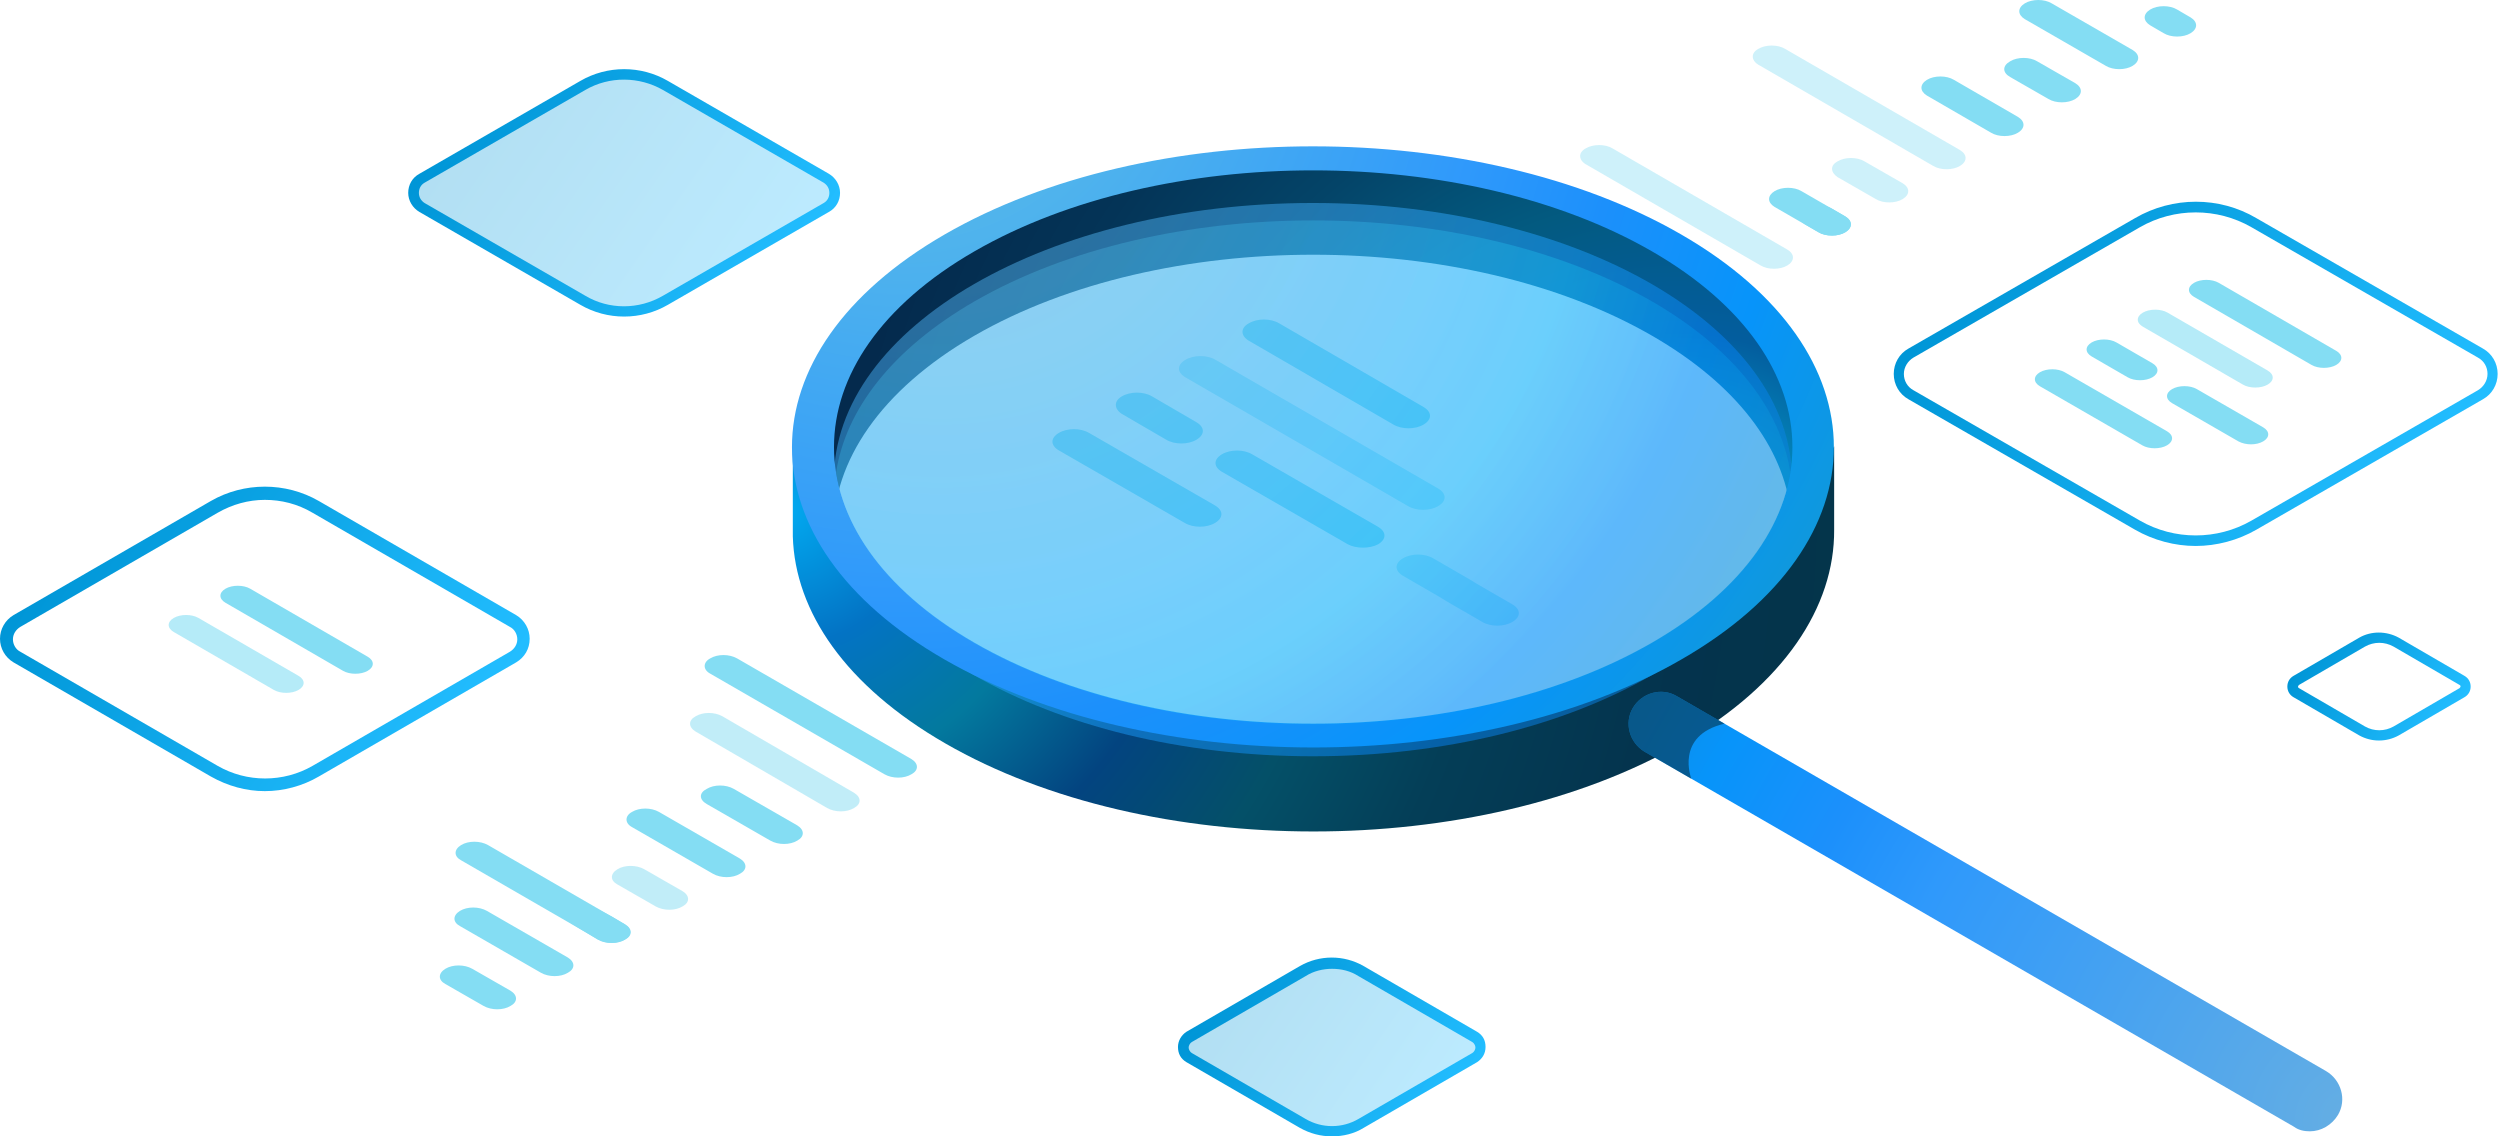 <svg width="660" height="300" viewBox="0 0 660 300" fill="none" xmlns="http://www.w3.org/2000/svg">
<path d="M628.056 195.497C626.274 195.497 624.493 195.052 622.86 194.161L605.492 184.067C604.453 183.473 603.86 182.434 603.86 181.246C603.86 180.059 604.453 179.02 605.492 178.426L622.86 168.332C625.977 166.551 629.985 166.551 633.251 168.332L650.619 178.426C651.658 179.02 652.252 180.059 652.252 181.246C652.252 182.434 651.658 183.473 650.619 184.067L633.251 194.161C631.618 195.052 629.837 195.497 628.056 195.497ZM624.345 191.786C626.72 193.122 629.54 193.122 631.915 191.786L649.283 181.692C649.431 181.543 649.58 181.395 649.58 181.246C649.58 181.098 649.58 180.95 649.283 180.801L631.915 170.707C629.54 169.371 626.72 169.371 624.345 170.707L606.977 180.801C606.828 180.95 606.68 181.098 606.68 181.246C606.68 181.395 606.68 181.543 606.977 181.692L624.345 191.786Z" fill="url(#paint0_linear_402_233)"/>
<path d="M351.658 300.001C348.689 300.001 345.869 299.259 343.197 297.775L313.211 280.407C311.727 279.516 310.985 278.18 310.985 276.399C310.985 274.766 311.876 273.282 313.211 272.391L343.197 255.023C348.392 252.055 354.775 252.055 359.971 255.023L389.956 272.391C391.44 273.282 392.182 274.618 392.182 276.399C392.182 278.18 391.292 279.516 389.956 280.407L359.971 297.775C357.595 299.259 354.627 300.001 351.658 300.001ZM351.658 255.766C349.283 255.766 346.759 256.359 344.681 257.695L314.696 275.063C313.954 275.508 313.805 276.251 313.805 276.547C313.805 276.844 313.954 277.587 314.696 278.032L344.681 295.4C348.986 297.923 354.33 297.923 358.635 295.4L388.62 278.032C389.362 277.587 389.51 276.844 389.51 276.547C389.51 276.251 389.362 275.508 388.62 275.063L358.635 257.695C356.556 256.359 354.181 255.766 351.658 255.766Z" fill="url(#paint1_linear_402_233)"/>
<path opacity="0.3" d="M344.088 296.585L314.102 279.217C312.024 278.03 312.024 274.913 314.102 273.725L344.088 256.357C348.838 253.537 354.775 253.537 359.525 256.357L389.511 273.725C391.589 274.913 391.589 278.03 389.511 279.217L359.377 296.585C354.627 299.257 348.838 299.257 344.088 296.585Z" fill="url(#paint2_linear_402_233)"/>
<path d="M69.916 208.858C65.017 208.858 60.119 207.522 55.666 204.998L3.563 174.864C1.336 173.529 0 171.153 0 168.63C0 166.106 1.336 163.731 3.563 162.395L55.666 132.262C64.424 127.215 75.408 127.215 84.166 132.262L136.269 162.395C138.496 163.731 139.832 166.106 139.832 168.63C139.832 171.302 138.496 173.529 136.269 174.864L84.166 204.998C79.861 207.522 74.814 208.858 69.916 208.858ZM69.916 131.965C65.611 131.965 61.306 133.152 57.447 135.379L5.344 165.513C4.156 166.255 3.414 167.442 3.414 168.778C3.414 170.114 4.156 171.45 5.344 172.044L57.447 202.178C65.166 206.631 74.814 206.631 82.533 202.178L134.636 172.044C135.824 171.302 136.566 170.114 136.566 168.778C136.566 167.442 135.824 166.106 134.636 165.513L82.533 135.379C78.525 133.004 74.221 131.965 69.916 131.965Z" fill="url(#paint3_linear_402_233)"/>
<path d="M164.77 83.572C160.762 83.572 156.754 82.533 153.191 80.455L110.737 55.962C108.956 54.923 107.768 52.993 107.768 50.915C107.768 48.837 108.807 46.907 110.737 45.868L153.191 21.375C160.316 17.219 169.223 17.219 176.348 21.375L218.802 45.868C220.584 46.907 221.771 48.837 221.771 50.915C221.771 52.993 220.732 54.923 218.802 55.962L176.348 80.455C172.785 82.533 168.777 83.572 164.77 83.572ZM154.527 78.08C160.762 81.791 168.629 81.791 175.012 78.08L217.466 53.587C218.505 52.993 218.951 51.954 218.951 50.915C218.951 49.727 218.357 48.837 217.466 48.243L175.012 23.75C168.777 20.188 160.91 20.039 154.527 23.75L112.073 48.243C111.034 48.837 110.588 49.876 110.588 50.915C110.588 52.102 111.182 52.993 112.073 53.587L154.527 78.08Z" fill="url(#paint4_linear_402_233)"/>
<path opacity="0.3" d="M153.934 79.267L111.479 54.774C108.51 52.993 108.51 48.688 111.479 47.055L153.934 22.563C160.613 18.703 168.926 18.703 175.754 22.563L218.209 47.055C221.177 48.837 221.177 53.142 218.209 54.774L175.754 79.267C168.926 83.127 160.613 83.127 153.934 79.267Z" fill="url(#paint5_linear_402_233)"/>
<path d="M579.663 144.137C574.171 144.137 568.53 142.653 563.632 139.832L503.81 105.394C501.435 104.058 499.95 101.534 499.95 98.714C499.95 95.894 501.435 93.37 503.81 92.034L563.632 57.596C573.577 51.807 585.898 51.807 595.695 57.596L655.517 92.034C657.892 93.37 659.376 95.894 659.376 98.714C659.376 101.534 657.892 104.058 655.517 105.394L595.695 139.832C590.797 142.653 585.156 144.137 579.663 144.137ZM564.968 137.457C574.023 142.653 585.304 142.653 594.359 137.457L654.181 103.019C655.665 102.128 656.704 100.495 656.704 98.714C656.704 96.933 655.814 95.3 654.181 94.409L594.359 59.971C585.304 54.775 574.023 54.775 564.968 59.971L505.146 94.409C503.661 95.3 502.622 96.933 502.622 98.714C502.622 100.495 503.513 102.128 505.146 103.019L564.968 137.457Z" fill="url(#paint6_linear_402_233)"/>
<path d="M329.688 89.955L367.838 112.073C370.064 113.409 373.627 113.409 375.854 112.073C378.08 110.737 378.08 108.807 375.854 107.471L337.704 85.353C335.477 84.018 331.915 84.018 329.688 85.353C327.462 86.541 327.462 88.619 329.688 89.955Z" fill="#84DDF3"/>
<path opacity="0.6" d="M312.914 95.002C310.687 96.338 310.687 98.268 312.914 99.604L371.697 133.597C373.924 134.933 377.486 134.933 379.713 133.597C381.939 132.261 381.939 130.331 379.713 128.995L320.93 95.002C318.703 93.666 315.141 93.666 312.914 95.002Z" fill="#84DDF3"/>
<path d="M296.14 109.252L307.867 116.08C310.094 117.416 313.656 117.416 315.883 116.08C318.11 114.744 318.11 112.815 315.883 111.479L304.156 104.65C301.929 103.314 298.367 103.314 296.14 104.65C294.062 105.838 294.062 107.916 296.14 109.252Z" fill="#84DDF3"/>
<path d="M279.515 118.901L312.766 138.049C314.992 139.385 318.555 139.385 320.782 138.049C323.008 136.713 323.008 134.784 320.782 133.448L287.531 114.299C285.304 112.963 281.742 112.963 279.515 114.299C277.288 115.635 277.288 117.565 279.515 118.901Z" fill="#84DDF3"/>
<path d="M363.83 143.69C366.056 142.354 366.056 140.424 363.83 139.088L330.579 119.939C328.352 118.604 324.79 118.604 322.563 119.939C320.336 121.275 320.336 123.205 322.563 124.541L355.814 143.69C358.041 144.878 361.603 144.878 363.83 143.69Z" fill="#84DDF3"/>
<path opacity="0.6" d="M389.807 154.08L387.877 152.893L378.377 147.4C376.15 146.064 372.588 146.064 370.361 147.4C368.134 148.736 368.134 150.666 370.361 152.002L379.861 157.494L381.791 158.682L391.291 164.174C393.518 165.51 397.08 165.51 399.307 164.174C401.534 162.838 401.534 160.909 399.307 159.573L389.807 154.08Z" fill="#84DDF3"/>
<path d="M567.64 2.523C569.57 1.336 572.835 1.336 574.765 2.523L578.328 4.602C580.257 5.789 580.257 7.57 578.328 8.758C576.398 9.946 573.132 9.946 571.203 8.758L567.64 6.68C565.71 5.492 565.71 3.711 567.64 2.523Z" fill="#84DDF3"/>
<path d="M534.537 0.891C536.467 -0.297 539.733 -0.297 541.663 0.891L563.038 13.211C564.968 14.399 564.968 16.18 563.038 17.368C561.108 18.555 557.843 18.555 555.913 17.368L534.537 5.047C532.608 3.859 532.608 2.078 534.537 0.891Z" fill="#84DDF3"/>
<path d="M468.481 50.469C470.41 49.281 473.676 49.281 475.606 50.469L487.184 57.149C489.114 58.336 489.114 60.117 487.184 61.305C485.255 62.492 481.989 62.492 480.059 61.305L468.481 54.625C466.551 53.438 466.551 51.656 468.481 50.469Z" fill="#84DDF3"/>
<path opacity="0.4" d="M485.106 42.602C487.036 41.414 490.302 41.414 492.232 42.602L502.326 48.391C504.255 49.578 504.255 51.36 502.326 52.547C500.396 53.735 497.13 53.735 495.2 52.547L485.106 46.758C483.177 45.422 483.177 43.641 485.106 42.602Z" fill="#84DDF3"/>
<path opacity="0.4" d="M464.176 12.914C466.106 11.727 469.372 11.727 471.301 12.914L517.467 39.633C519.396 40.821 519.396 42.602 517.467 43.79C515.537 44.977 512.271 44.977 510.342 43.79L464.176 17.07C462.247 15.883 462.247 13.953 464.176 12.914Z" fill="#84DDF3"/>
<path d="M508.709 21.078C510.639 19.891 513.904 19.891 515.834 21.078L532.756 30.875C534.686 32.063 534.686 33.844 532.756 35.032C530.827 36.219 527.561 36.219 525.631 35.032L508.709 25.235C506.779 24.047 506.779 22.266 508.709 21.078Z" fill="#84DDF3"/>
<path d="M530.678 16.18C532.608 14.992 535.873 14.992 537.803 16.18L547.897 21.969C549.827 23.156 549.827 24.938 547.897 26.125C545.967 27.313 542.702 27.313 540.772 26.125L530.678 20.336C528.6 19.148 528.6 17.367 530.678 16.18Z" fill="#84DDF3"/>
<path d="M476.497 55.07C478.427 53.883 481.692 53.883 483.622 55.07L487.185 57.148C489.114 58.336 489.114 60.117 487.185 61.305C485.255 62.492 481.989 62.492 480.059 61.305L476.497 59.227C474.567 58.039 474.567 56.258 476.497 55.07Z" fill="#84DDF3"/>
<path opacity="0.4" d="M418.605 39.188C420.535 38 423.8 38 425.73 39.188L471.895 65.907C473.825 67.094 473.825 68.876 471.895 70.063C469.966 71.251 466.7 71.251 464.77 70.063L418.605 43.344C416.675 42.156 416.675 40.227 418.605 39.188Z" fill="#84DDF3"/>
<path d="M414.745 54.477C416.675 53.289 419.941 53.289 421.87 54.477L456.754 74.665C458.684 75.852 458.684 77.633 456.754 78.821C454.824 80.008 451.559 80.008 449.629 78.821L414.745 58.633C412.815 57.445 412.815 55.516 414.745 54.477Z" fill="#84DDF3"/>
<path d="M480.801 122.91C480.208 121.277 479.317 119.496 478.575 117.863C477.981 123.652 475.606 129.442 472.785 135.231C473.231 138.942 473.231 142.801 472.637 146.512L465.957 148.888L447.699 166.849L423.354 179.318L395.299 189.115L362.493 194.904H334.438L301.336 188.818L263.186 179.318L232.756 158.091L220.88 147.552C220.435 145.176 220.287 142.95 220.287 140.575C217.318 134.489 215.388 127.66 213.458 120.832C213.013 121.723 212.716 122.613 212.419 123.356L209.302 117.863V141.614C209.896 161.505 223.255 181.099 249.53 196.24C303.265 227.265 390.252 227.265 443.988 196.24C471.004 180.654 484.364 160.169 484.215 139.833V117.863L480.801 122.91Z" fill="url(#paint7_radial_402_233)"/>
<path d="M257.248 88.622C306.679 60.122 386.689 60.122 436.12 88.622C458.535 101.537 470.856 118.162 472.785 135.233C475.606 129.444 477.832 123.654 478.575 117.865C477.239 115.193 475.606 112.521 473.676 109.849L477.684 109.553L458.09 75.263L400.643 47.653L348.837 41.27L304.601 46.762L276.546 52.106L253.834 62.645L230.232 79.864L218.505 102.873L217.021 113.264C215.536 115.639 214.2 118.162 213.161 120.686C215.091 127.662 217.021 134.342 219.99 140.428C219.99 121.873 232.31 103.021 257.248 88.622Z" fill="url(#paint8_radial_402_233)"/>
<path opacity="0.5" d="M346.61 199.656C416.459 199.656 473.082 166.958 473.082 126.623C473.082 86.288 416.459 53.59 346.61 53.59C276.762 53.59 220.138 86.288 220.138 126.623C220.138 166.958 276.762 199.656 346.61 199.656Z" fill="url(#paint9_radial_402_233)"/>
<path d="M443.839 61.901C390.104 30.877 303.117 30.877 249.381 61.901C195.645 92.925 195.645 143.247 249.381 174.123C303.117 204.998 390.104 205.147 443.839 174.123C497.575 143.247 497.575 92.925 443.839 61.901ZM436.12 169.669C386.689 198.17 306.68 198.17 257.249 169.669C207.818 141.169 207.818 94.855 257.249 66.354C306.68 37.853 386.689 37.853 436.12 66.354C485.551 94.855 485.551 141.169 436.12 169.669Z" fill="url(#paint10_radial_402_233)"/>
<path opacity="0.3" d="M257.249 79.567C235.428 92.184 223.256 108.216 220.732 124.693C223.256 141.17 235.428 157.202 257.249 169.819C306.68 198.32 386.69 198.32 436.121 169.819C457.941 157.202 470.114 141.17 472.637 124.693C470.114 108.216 457.941 92.184 436.121 79.567C386.69 51.066 306.68 51.066 257.249 79.567Z" fill="url(#paint11_radial_402_233)"/>
<path d="M609.797 298.665C608.313 298.665 606.828 298.368 605.641 297.477L434.191 198.467C430.183 196.092 428.699 190.897 431.074 186.889C433.449 182.881 438.644 181.396 442.652 183.771L614.102 282.782C618.11 285.157 619.594 290.352 617.219 294.36C615.586 297.032 612.766 298.665 609.797 298.665Z" fill="url(#paint12_radial_402_233)"/>
<path opacity="0.6" d="M442.652 183.771C438.644 181.396 433.449 182.881 431.074 186.889C428.699 190.897 430.183 196.092 434.191 198.467L446.512 205.592C446.512 205.592 442.058 194.162 455.27 191.045L442.652 183.771Z" fill="#05344D"/>
<path d="M187.481 173.824C189.411 172.637 192.528 172.637 194.606 173.824L240.623 200.395C242.553 201.583 242.553 203.364 240.623 204.403C238.693 205.591 235.576 205.591 233.498 204.403L187.481 177.832C185.552 176.793 185.552 174.863 187.481 173.824Z" fill="#84DDF3"/>
<path d="M121.721 223.105C123.651 221.918 126.768 221.918 128.847 223.105L165.066 244.036C166.996 245.223 166.996 247.005 165.066 248.044C163.137 249.231 160.019 249.231 157.941 248.044L121.721 227.113C119.792 226.074 119.792 224.293 121.721 223.105Z" fill="#84DDF3"/>
<path opacity="0.5" d="M162.988 229.488C164.918 228.301 168.035 228.301 170.113 229.488L180.207 235.278C182.137 236.465 182.137 238.246 180.207 239.285C178.278 240.473 175.16 240.473 173.082 239.285L162.988 233.496C161.058 232.457 161.058 230.676 162.988 229.488Z" fill="#84DDF3"/>
<path d="M166.847 214.348C168.777 213.16 171.894 213.16 173.973 214.348L195.348 226.668C197.278 227.856 197.278 229.637 195.348 230.676C193.418 231.864 190.301 231.864 188.223 230.676L166.847 218.356C164.918 217.316 164.918 215.387 166.847 214.348Z" fill="#84DDF3"/>
<path d="M186.59 208.262C188.52 207.074 191.637 207.074 193.715 208.262L210.489 217.91C212.419 219.098 212.419 220.879 210.489 221.918C208.559 223.106 205.442 223.106 203.364 221.918L186.59 212.27C184.512 211.082 184.512 209.301 186.59 208.262Z" fill="#84DDF3"/>
<path opacity="0.5" d="M183.621 189.113C185.551 187.926 188.668 187.926 190.747 189.113L225.482 209.301C227.412 210.489 227.412 212.27 225.482 213.309C223.552 214.497 220.435 214.497 218.357 213.309L183.621 193.121C181.692 191.934 181.692 190.152 183.621 189.113Z" fill="#84DDF3"/>
<path d="M129.738 227.71C131.668 226.523 159.575 240.921 161.504 241.961L164.918 244.039C166.848 245.226 166.848 247.008 164.918 248.047C162.989 249.234 159.871 249.234 157.793 248.047L154.379 245.968C152.598 245.078 127.808 228.898 129.738 227.71Z" fill="#84DDF3"/>
<path d="M121.425 240.477C123.355 239.289 126.472 239.289 128.55 240.477L149.926 252.797C151.855 253.985 151.855 255.766 149.926 256.805C147.996 257.993 144.879 257.993 142.8 256.805L121.425 244.484C119.495 243.445 119.495 241.664 121.425 240.477Z" fill="#84DDF3"/>
<path d="M117.565 255.766C119.495 254.578 122.612 254.578 124.691 255.766L134.785 261.555C136.714 262.742 136.714 264.524 134.785 265.563C132.855 266.75 129.738 266.75 127.659 265.563L117.565 259.774C115.636 258.734 115.636 256.953 117.565 255.766Z" fill="#84DDF3"/>
<path d="M579.218 78.377L610.242 96.338C612.023 97.378 614.992 97.378 616.773 96.338C618.555 95.299 618.555 93.666 616.773 92.627L585.749 74.666C583.968 73.627 580.999 73.627 579.218 74.666C577.436 75.705 577.436 77.338 579.218 78.377Z" fill="#84DDF3"/>
<path opacity="0.6" d="M565.71 82.533C563.929 83.572 563.929 85.205 565.71 86.244L592.133 101.534C593.914 102.573 596.883 102.573 598.664 101.534C600.445 100.495 600.445 98.862 598.664 97.823L572.241 82.533C570.46 81.494 567.491 81.494 565.71 82.533Z" fill="#84DDF3"/>
<path d="M552.201 94.111L561.702 99.604C563.483 100.643 566.452 100.643 568.233 99.604C570.014 98.565 570.014 96.932 568.233 95.893L558.733 90.4C556.952 89.361 553.983 89.361 552.201 90.4C550.42 91.439 550.42 93.072 552.201 94.111Z" fill="#84DDF3"/>
<path d="M538.545 101.979L565.561 117.565C567.343 118.604 570.311 118.604 572.093 117.565C573.874 116.526 573.874 114.893 572.093 113.854L545.076 98.268C543.295 97.228 540.326 97.228 538.545 98.268C536.764 99.307 536.764 100.94 538.545 101.979Z" fill="#84DDF3"/>
<path d="M597.476 116.526C599.257 115.487 599.257 113.854 597.476 112.815L579.96 102.721C578.179 101.682 575.21 101.682 573.429 102.721C571.647 103.76 571.647 105.393 573.429 106.432L590.945 116.526C592.874 117.565 595.695 117.565 597.476 116.526Z" fill="#84DDF3"/>
<path d="M59.525 159.131L90.549 177.092C92.331 178.131 95.299 178.131 97.081 177.092C98.862 176.053 98.862 174.42 97.081 173.381L66.056 155.42C64.275 154.381 61.306 154.381 59.525 155.42C57.744 156.459 57.744 158.092 59.525 159.131Z" fill="#84DDF3"/>
<path opacity="0.6" d="M45.868 163.139C44.087 164.178 44.087 165.811 45.868 166.85L72.291 182.139C74.072 183.178 77.041 183.178 78.822 182.139C80.604 181.1 80.604 179.467 78.822 178.428L52.4 163.139C50.619 162.1 47.65 162.1 45.868 163.139Z" fill="#84DDF3"/>
<defs>
<linearGradient id="paint0_linear_402_233" x1="603.86" y1="181.246" x2="637.573" y2="203.492" gradientUnits="userSpaceOnUse">
<stop stop-color="#0096D7"/>
<stop offset="1" stop-color="#22BDFF"/>
</linearGradient>
<linearGradient id="paint1_linear_402_233" x1="310.985" y1="276.399" x2="367.104" y2="313.914" gradientUnits="userSpaceOnUse">
<stop stop-color="#0096D7"/>
<stop offset="1" stop-color="#22BDFF"/>
</linearGradient>
<linearGradient id="paint2_linear_402_233" x1="312.544" y1="276.416" x2="365.834" y2="313.087" gradientUnits="userSpaceOnUse">
<stop stop-color="#0096D7"/>
<stop offset="1" stop-color="#22BDFF"/>
</linearGradient>
<linearGradient id="paint3_linear_402_233" x1="1.32448e-06" y1="168.667" x2="95.969" y2="233.547" gradientUnits="userSpaceOnUse">
<stop stop-color="#0096D7"/>
<stop offset="1" stop-color="#22BDFF"/>
</linearGradient>
<linearGradient id="paint4_linear_402_233" x1="107.768" y1="50.915" x2="185.846" y2="103.877" gradientUnits="userSpaceOnUse">
<stop stop-color="#0096D7"/>
<stop offset="1" stop-color="#22BDFF"/>
</linearGradient>
<linearGradient id="paint5_linear_402_233" x1="109.253" y1="50.915" x2="184.476" y2="102.924" gradientUnits="userSpaceOnUse">
<stop stop-color="#0096D7"/>
<stop offset="1" stop-color="#22BDFF"/>
</linearGradient>
<linearGradient id="paint6_linear_402_233" x1="499.95" y1="98.695" x2="608.793" y2="172.895" gradientUnits="userSpaceOnUse">
<stop stop-color="#0096D7"/>
<stop offset="1" stop-color="#22BDFF"/>
</linearGradient>
<radialGradient id="paint7_radial_402_233" cx="0" cy="0" r="1" gradientUnits="userSpaceOnUse" gradientTransform="translate(206.628 134.358) scale(285.215 285.214)">
<stop offset="0.004" stop-color="#028DF1"/>
<stop offset="0.004" stop-color="#02A8EF"/>
<stop offset="0.126" stop-color="#0373C4"/>
<stop offset="0.249" stop-color="#03799E"/>
<stop offset="0.377" stop-color="#034480"/>
<stop offset="0.51" stop-color="#045068"/>
<stop offset="0.651" stop-color="#043E57"/>
<stop offset="0.84" stop-color="#04334D"/>
<stop offset="1" stop-color="#04354A"/>
</radialGradient>
<radialGradient id="paint8_radial_402_233" cx="0" cy="0" r="1" gradientUnits="userSpaceOnUse" gradientTransform="translate(442.795 156.388) scale(275.703 275.702)">
<stop offset="0.004" stop-color="#02B8F1"/>
<stop offset="0.008" stop-color="#02C4EF"/>
<stop offset="0.126" stop-color="#0396C4"/>
<stop offset="0.249" stop-color="#035D9E"/>
<stop offset="0.377" stop-color="#035A80"/>
<stop offset="0.51" stop-color="#044468"/>
<stop offset="0.651" stop-color="#043457"/>
<stop offset="0.806" stop-color="#042A4D"/>
<stop offset="1" stop-color="#042D4A"/>
</radialGradient>
<radialGradient id="paint9_radial_402_233" cx="0" cy="0" r="1" gradientUnits="userSpaceOnUse" gradientTransform="translate(248.068 20.471) scale(298.686 298.686)">
<stop stop-color="#65B6E3"/>
<stop offset="0.474" stop-color="#2FA5FB"/>
<stop offset="0.588" stop-color="#1C9DFB"/>
<stop offset="0.726" stop-color="#0785FA"/>
<stop offset="1" stop-color="#1981BB"/>
</radialGradient>
<radialGradient id="paint10_radial_402_233" cx="0" cy="0" r="1" gradientUnits="userSpaceOnUse" gradientTransform="translate(239.47 2.633) scale(324.734 324.734)">
<stop stop-color="#65C5E3"/>
<stop offset="0.474" stop-color="#2F99FB"/>
<stop offset="0.588" stop-color="#1C90FB"/>
<stop offset="0.726" stop-color="#0794FA"/>
<stop offset="1" stop-color="#199EBB"/>
</radialGradient>
<radialGradient id="paint11_radial_402_233" cx="0" cy="0" r="1" gradientUnits="userSpaceOnUse" gradientTransform="translate(248.479 28.05) scale(287.75 287.75)">
<stop stop-color="#65BDE3"/>
<stop offset="0.474" stop-color="#2FCAFB"/>
<stop offset="0.588" stop-color="#1CD3FB"/>
<stop offset="0.726" stop-color="#07A3FA"/>
<stop offset="1" stop-color="#19A8BB"/>
</radialGradient>
<radialGradient id="paint12_radial_402_233" cx="0" cy="0" r="1" gradientUnits="userSpaceOnUse" gradientTransform="translate(620.658 296.03) scale(265.434 265.434)">
<stop stop-color="#65AEE3"/>
<stop offset="0.474" stop-color="#2F99FB"/>
<stop offset="0.588" stop-color="#1C90FB"/>
<stop offset="0.726" stop-color="#0794FA"/>
<stop offset="1" stop-color="#1981BB"/>
</radialGradient>
</defs>
</svg>
